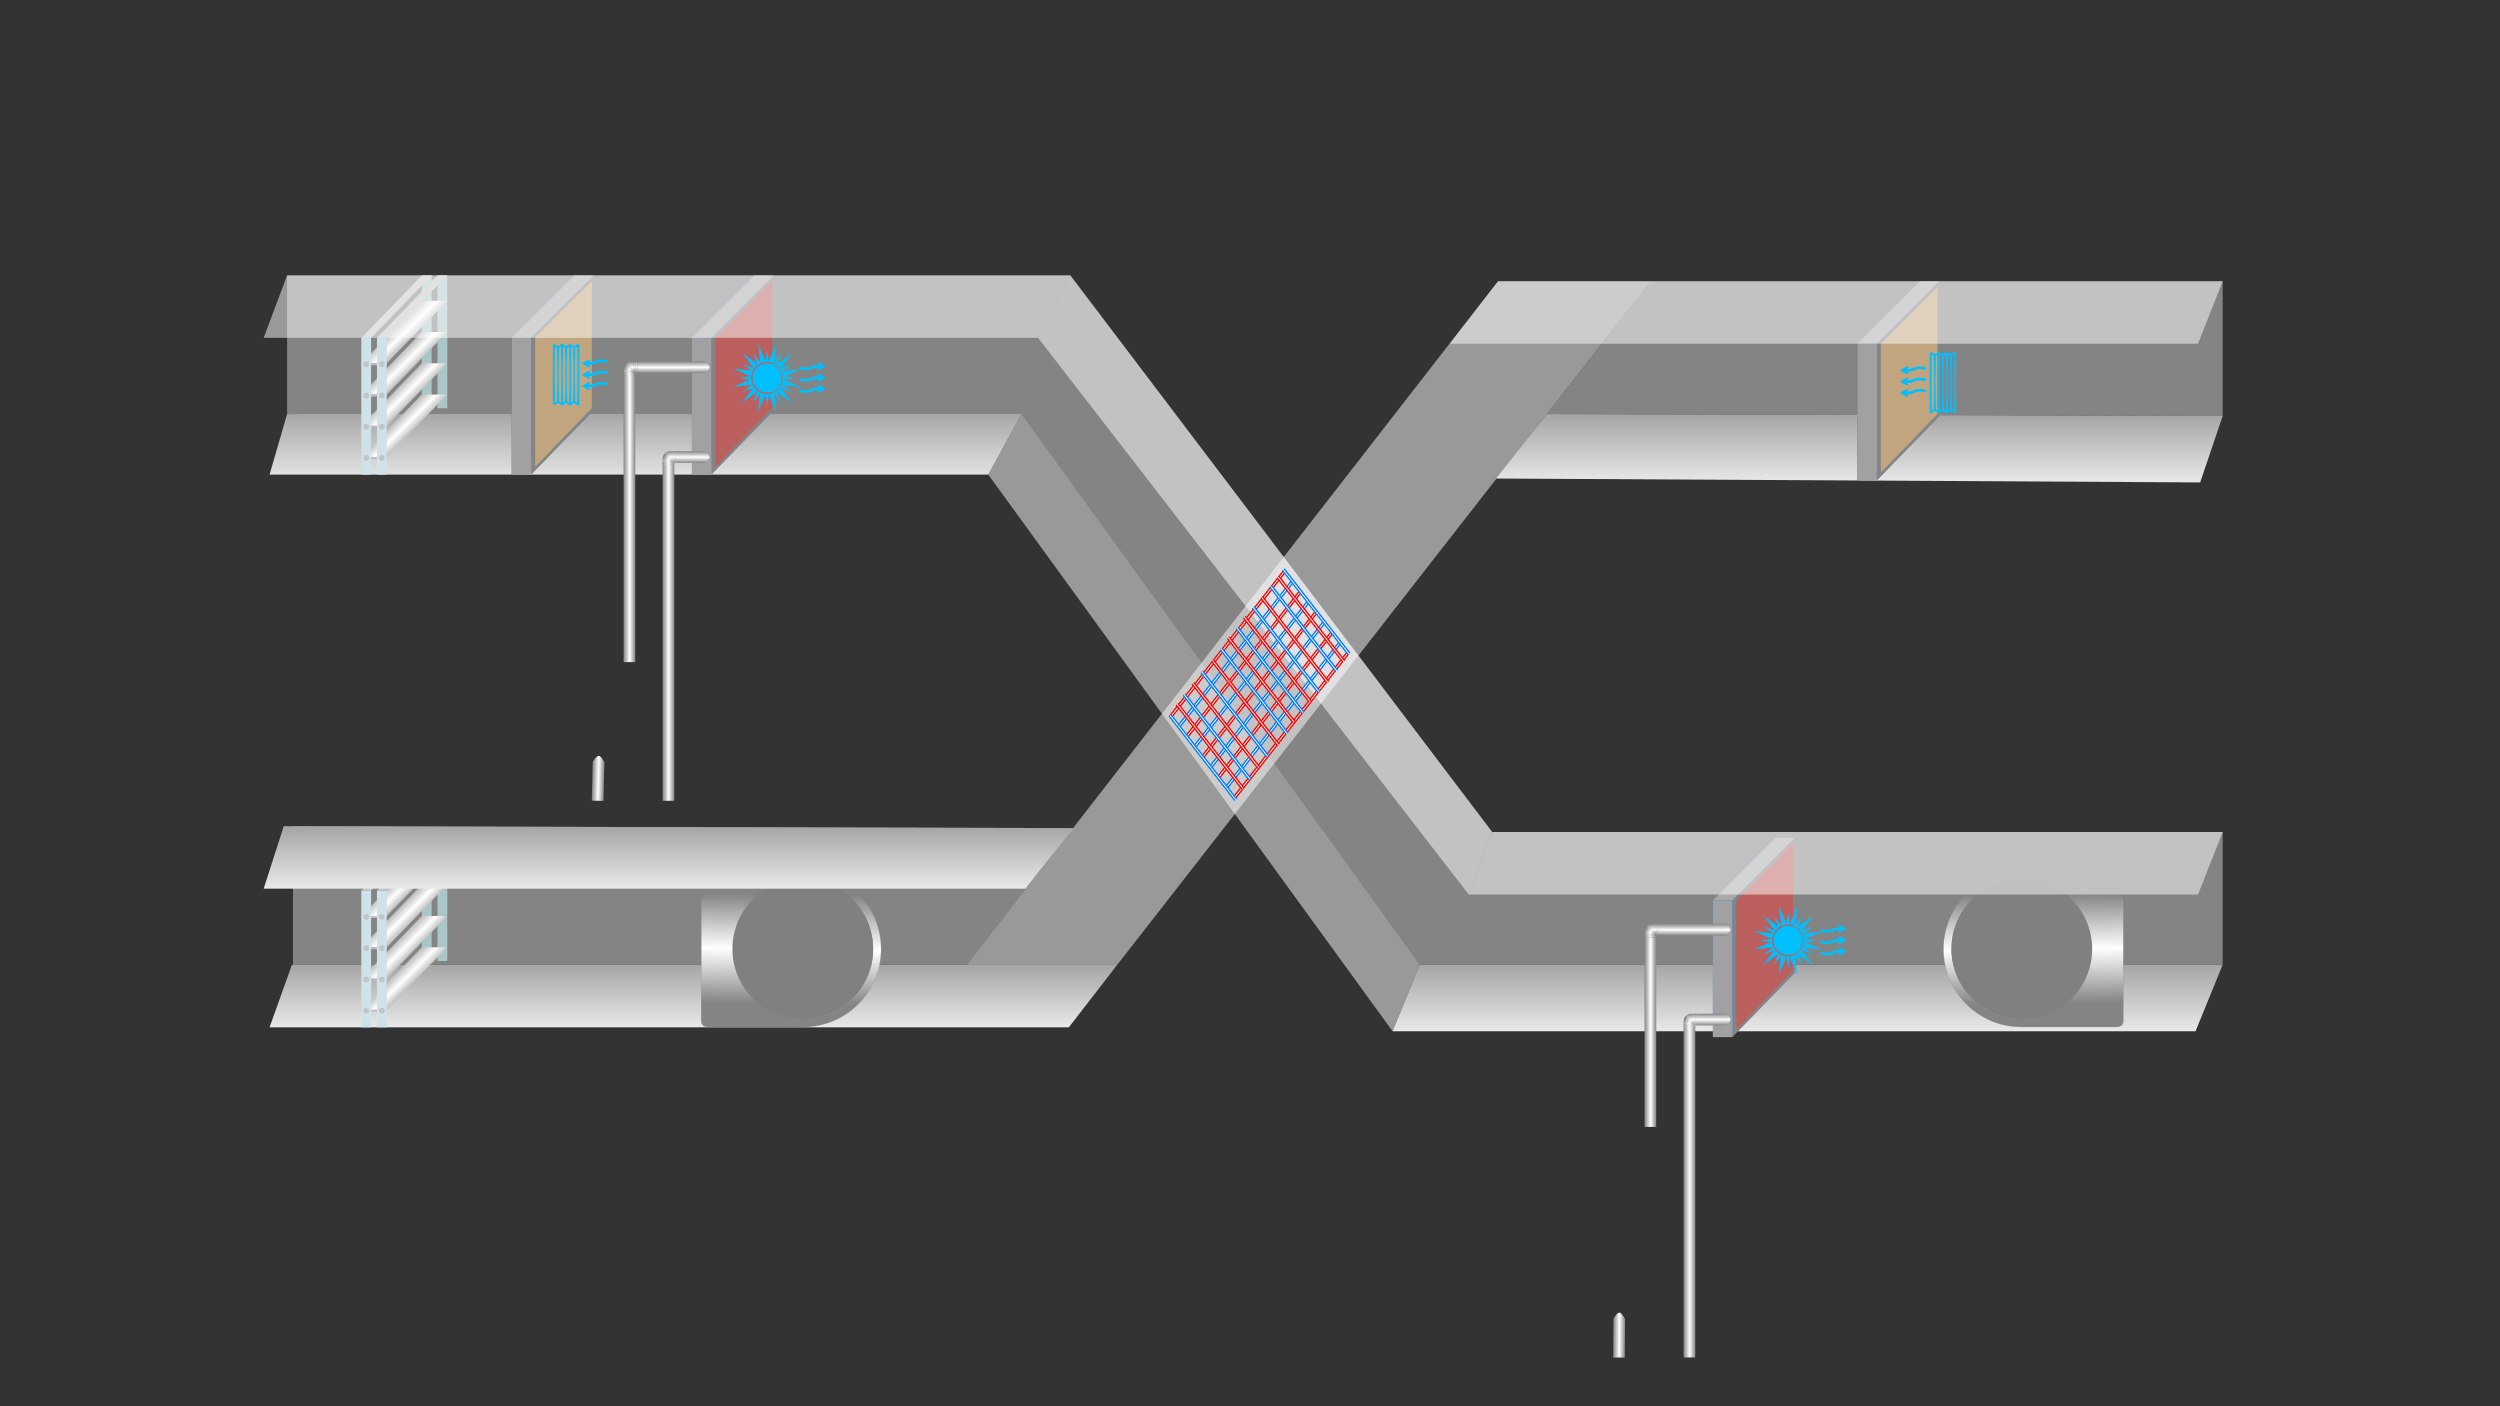 <svg width="1280" height="720" viewBox="0 0 1280 720" fill="none" xmlns="http://www.w3.org/2000/svg">
<rect x="0" y="0" width="1280" height="720" fill="#333333" stroke="none"/>
<path d="M727 493.998H1138L1124.11 527.998H713L727 493.998Z" fill="url(#paint0_linear)"/>
<path d="M149.458 493.998H572L547.238 525.998H138L149.458 493.998Z" fill="url(#paint1_linear)"/>
<path d="M678 425.998H1138V493.998H727L678 425.998Z" fill="#848484"/>
<path d="M877 461.5L909 429V498L877 531V461.5Z" fill="#007AFF"/>
<path d="M909 429H919L887 461H877L909 429Z" fill="#A9A9A9"/>
<path d="M909 498H919L887 530.5H877L909 498Z" fill="#3592F7"/>
<path d="M887 461L919 429V498L887 531V461Z" fill="#848484"/>
<path d="M889 461L918 432V497L889 527V461Z" fill="#BB5F5F"/>
<rect x="877" y="461" width="10" height="70" fill="#A1A1A1"/>
<path d="M935.238 489.139C936.432 489.139 937.599 488.889 938.766 488.361C939.627 487.972 940.46 487.778 941.293 487.778C941.516 487.778 941.71 487.805 941.877 487.833C941.766 487.944 941.016 488.694 941.016 488.778C941.016 489.028 941.405 489.083 941.543 489.083C942.238 489.083 944.516 487.639 945.099 487.333C945.293 487.222 945.293 486.944 945.099 486.833C944.488 486.5 942.127 485.111 941.543 485.111C941.405 485.111 941.016 485.166 941.016 485.389C941.016 485.5 941.905 486.389 941.988 486.444C941.738 486.444 941.488 486.444 941.293 486.444C940.099 486.444 938.932 486.694 937.766 487.222C936.905 487.583 936.071 487.778 935.238 487.778C933.182 487.778 933.155 486.722 932.21 487.778C931.21 488.916 934.043 489.139 935.238 489.139ZM935.238 477.583C936.432 477.583 937.599 477.333 938.766 476.805C939.627 476.416 940.46 476.222 941.293 476.222C941.516 476.222 941.71 476.25 941.877 476.278C941.766 476.389 941.016 477.139 941.016 477.25C941.016 477.472 941.405 477.528 941.543 477.528C942.238 477.528 944.516 476.083 945.099 475.778C945.293 475.666 945.293 475.389 945.099 475.278C944.488 474.972 942.127 473.555 941.543 473.555C941.405 473.555 941.016 473.611 941.016 473.833C941.016 473.944 941.905 474.833 941.988 474.889C941.738 474.889 941.488 474.889 941.293 474.889C940.099 474.889 938.932 475.139 937.766 475.666C936.905 476.055 936.071 476.222 935.238 476.222C933.182 476.222 933.155 475.194 932.21 476.25C931.21 477.361 934.043 477.583 935.238 477.583ZM935.238 483.389C936.432 483.389 937.599 483.111 938.766 482.611C939.627 482.222 940.46 482.028 941.293 482.028C941.516 482.028 941.71 482.028 941.877 482.055C941.766 482.194 941.016 482.916 941.016 483.028C941.016 483.25 941.405 483.305 941.543 483.305C942.238 483.305 944.516 481.889 945.099 481.583C945.293 481.472 945.293 481.166 945.099 481.055C944.488 480.75 942.127 479.333 941.543 479.333C941.405 479.333 941.016 479.416 941.016 479.639C941.016 479.75 941.905 480.611 941.988 480.694C941.738 480.666 941.488 480.666 941.293 480.666C940.099 480.666 938.932 480.944 937.766 481.444C936.905 481.833 936.071 482.028 935.238 482.028C933.182 482.028 933.155 480.972 932.21 482.028C931.21 483.166 934.043 483.389 935.238 483.389Z" fill="#00BFFF"/>
<path d="M924.082 482.402L929.992 481.518L924.259 480.668L933.036 476.952L923.339 478.014L928.046 474.298L922.667 476.422L928.4 468.813L920.543 474.581L922.773 468.99L919.163 473.52L920.331 464.071L916.403 472.989L915.518 467.079L914.669 472.812L910.953 464L912.014 473.697L908.299 468.99L910.422 474.369L902.813 468.636L908.582 476.492L902.99 474.263L907.52 477.873L898.071 476.705L906.989 480.633L901.079 481.518L906.812 482.367L898 486.083L907.697 485.021L902.99 488.737L908.369 486.614L902.636 494.222L910.493 488.454L908.263 494.045L911.873 489.516L910.74 498.965L914.669 490.047L915.553 495.957L916.403 490.223L920.119 499L919.057 489.303L922.773 494.01L920.649 488.631L928.258 494.364L922.49 486.508L928.081 488.737L923.551 485.127L933 486.295L924.082 482.402ZM915.518 489.728C910.988 489.728 907.308 486.048 907.308 481.518C907.308 476.988 910.988 473.307 915.518 473.307C920.048 473.307 923.728 476.988 923.728 481.518C923.728 486.048 920.048 489.728 915.518 489.728Z" fill="#00BFFF"/>
<path d="M923 481.5C923 485.642 919.642 489 915.5 489C911.358 489 908 485.642 908 481.5C908 477.358 911.358 474 915.5 474C919.642 474 923 477.358 923 481.5Z" fill="#00BFFF"/>
<path d="M842 480.129V577H848V480.129C846 479.957 844.5 479.957 842 480.129Z" fill="url(#paint2_linear)"/>
<path d="M826.074 675.21L825.94 695.045L831.914 695.085L832.048 675.25C829.932 671.909 829.069 670.203 826.074 675.21Z" fill="url(#paint3_linear)"/>
<path d="M883.579 473H849V479H883.579C886.598 476.967 887.01 475.463 883.579 473Z" fill="url(#paint4_linear)"/>
<path d="M848.224 473.037L848.002 479L846.669 473.037H848.224Z" fill="url(#paint5_linear)"/>
<path d="M846.668 473.037L848 479L843.558 473.811C844.672 473.073 845.305 472.916 846.668 473.037Z" fill="url(#paint6_linear)"/>
<path d="M842 480V479H848V480H842Z" fill="url(#paint7_linear)"/>
<path d="M849 479H848V473H849V479Z" fill="url(#paint8_linear)"/>
<path d="M842.003 479.227L848.002 479L842.003 477.679V479.227Z" fill="url(#paint9_linear)"/>
<path d="M842.002 477.679L848 479L843.557 473.811C842.231 474.727 841.976 475.645 842.002 477.679Z" fill="url(#paint10_linear)"/>
<path d="M883.661 519H869V525H883.661C886.12 522.852 887.377 521.974 883.661 519Z" fill="url(#paint11_linear)"/>
<path d="M868.223 519.037L868.001 525L866.668 519.037H868.223Z" fill="url(#paint12_linear)"/>
<path d="M866.667 519.037L867.999 525L863.557 519.811C864.671 519.073 865.304 518.916 866.667 519.037Z" fill="url(#paint13_linear)"/>
<path d="M862 526V525H868V526H862Z" fill="url(#paint14_linear)"/>
<path d="M869 525H868V519H869V525Z" fill="url(#paint15_linear)"/>
<path d="M862.002 525.227L868.001 525L862.002 523.679V525.227Z" fill="url(#paint16_linear)"/>
<path d="M862.002 523.679L868 525L863.557 519.811C862.231 520.727 861.976 521.645 862.002 523.679Z" fill="url(#paint17_linear)"/>
<path d="M862 526V695H868V526H862Z" fill="url(#paint18_linear)"/>
<path d="M150 422.998L549.5 424L495 493.998H150V422.998Z" fill="#848484"/>
<rect x="224" y="424" width="5" height="68" fill="#A9C7C9"/>
<rect x="216" y="424" width="5" height="68" fill="#A9C7C9"/>
<path d="M216 424H221L190 456H185L216 424Z" fill="#C4C4C4"/>
<path d="M224 424H229L198 456H193L224 424Z" fill="#C4C4C4"/>
<path d="M216 485H229L198 517H185L216 485Z" fill="url(#paint19_linear)"/>
<path d="M216 453H229L198 485H185L216 453Z" fill="url(#paint20_linear)"/>
<path d="M216 469H229L198 501H185L216 469Z" fill="url(#paint21_linear)"/>
<path d="M216 437H229L198 469H185L216 437Z" fill="url(#paint22_linear)"/>
<rect x="185" y="485" width="13" height="1" fill="#BEBEBE"/>
<rect x="185" y="469" width="13" height="1" fill="#BEBEBE"/>
<rect x="185" y="517" width="13" height="1" fill="#BEBEBE"/>
<rect x="185" y="501" width="13" height="1" fill="#BEBEBE"/>
<rect x="193" y="456" width="5" height="70" fill="#CFE2E9"/>
<rect x="185" y="456" width="5" height="70" fill="#CFE2E9"/>
<circle cx="187.5" cy="469.5" r="1.5" fill="#C4C4C4"/>
<circle cx="195.5" cy="469.5" r="1.5" fill="#C4C4C4"/>
<circle cx="187.5" cy="485.5" r="1.5" fill="#C4C4C4"/>
<circle cx="195.5" cy="485.5" r="1.5" fill="#C4C4C4"/>
<circle cx="187.5" cy="517.5" r="1.5" fill="#C4C4C4"/>
<circle cx="195.5" cy="517.5" r="1.5" fill="#C4C4C4"/>
<circle cx="187.5" cy="501.5" r="1.5" fill="#C4C4C4"/>
<circle cx="195.5" cy="501.5" r="1.5" fill="#C4C4C4"/>
<path d="M1063.18 457.83L1063.2 457.845H1063.22H1083.65C1085.55 457.845 1087.14 459.366 1087.14 461.264V522.859C1087.14 523.847 1086.75 524.582 1086.13 525.072C1085.51 525.562 1084.65 525.809 1083.69 525.809H1072.19H1061.19C1055.98 525.81 1051.69 525.809 1046.86 525.809C1043.35 525.809 1039.56 525.809 1034.93 525.809C1023.92 525.809 1013.99 521.344 1006.75 514.107C999.515 506.87 995.05 496.939 995.05 485.93C995.05 474.921 999.515 464.913 1006.75 457.753L1006.75 457.753C1013.99 450.516 1023.92 446.051 1034.93 446.051C1045.94 446.051 1055.95 450.516 1063.11 457.753L1063.11 457.753L1063.18 457.83ZM1060.25 460.612L1060.25 460.611C1053.76 454.205 1044.81 450.191 1034.93 450.191C1025.05 450.191 1016.09 454.205 1009.69 460.612C1003.2 467.096 999.19 476.05 999.19 485.93C999.19 495.81 1003.2 504.765 1009.69 511.172C1016.09 517.656 1025.05 521.67 1034.93 521.67C1044.81 521.67 1053.76 517.656 1060.25 511.172C1066.65 504.765 1070.67 495.811 1070.67 485.93C1070.67 476.05 1066.65 467.096 1060.25 460.612Z" fill="url(#paint23_linear)" stroke="#848484" stroke-width="0.1"/>
<circle cx="1035.19" cy="485.859" r="36" transform="rotate(-180 1035.19 485.859)" fill="#808080"/>
<path d="M764 426H1138L1125.38 458H752L764 426Z" fill="white" fill-opacity="0.5"/>
<path d="M147 212L523.5 210.998L506 242.998H138L147 212Z" fill="url(#paint24_linear)"/>
<path d="M523.5 210.998L727 493.998L713 527.998L506 242.998L523.5 210.998Z" fill="white" fill-opacity="0.5"/>
<path d="M147 141H548L536.976 212H147V141Z" fill="#848484"/>
<path d="M354.266 173.5L386.266 141V210L354.266 243V173.5Z" fill="#007AFF"/>
<path d="M386.266 141H396.266L364.266 173H354.266L386.266 141Z" fill="#A9A9A9"/>
<path d="M386.266 210H396.266L364.266 242.5H354.266L386.266 210Z" fill="#3592F7"/>
<path d="M364.266 173L396.266 141V210L364.266 243V173Z" fill="#848484"/>
<path d="M366.266 173L395.266 144V209L366.266 239V173Z" fill="#BB5F5F"/>
<rect x="354.266" y="173" width="10" height="70" fill="#A1A1A1"/>
<path d="M412.503 201.139C413.698 201.139 414.865 200.889 416.031 200.361C416.892 199.972 417.726 199.778 418.559 199.778C418.781 199.778 418.976 199.805 419.142 199.833C419.031 199.944 418.281 200.694 418.281 200.778C418.281 201.028 418.67 201.083 418.809 201.083C419.503 201.083 421.781 199.639 422.365 199.333C422.559 199.222 422.559 198.944 422.365 198.833C421.753 198.5 419.392 197.111 418.809 197.111C418.67 197.111 418.281 197.166 418.281 197.389C418.281 197.5 419.17 198.389 419.253 198.444C419.003 198.444 418.753 198.444 418.559 198.444C417.365 198.444 416.198 198.694 415.031 199.222C414.17 199.583 413.337 199.778 412.503 199.778C410.448 199.778 410.42 198.722 409.476 199.778C408.476 200.916 411.309 201.139 412.503 201.139ZM412.503 189.583C413.698 189.583 414.865 189.333 416.031 188.805C416.892 188.416 417.726 188.222 418.559 188.222C418.781 188.222 418.976 188.25 419.142 188.278C419.031 188.389 418.281 189.139 418.281 189.25C418.281 189.472 418.67 189.528 418.809 189.528C419.503 189.528 421.781 188.083 422.365 187.778C422.559 187.666 422.559 187.389 422.365 187.278C421.753 186.972 419.392 185.555 418.809 185.555C418.67 185.555 418.281 185.611 418.281 185.833C418.281 185.944 419.17 186.833 419.253 186.889C419.003 186.889 418.753 186.889 418.559 186.889C417.365 186.889 416.198 187.139 415.031 187.666C414.17 188.055 413.337 188.222 412.503 188.222C410.448 188.222 410.42 187.194 409.476 188.25C408.476 189.361 411.309 189.583 412.503 189.583ZM412.503 195.389C413.698 195.389 414.865 195.111 416.031 194.611C416.892 194.222 417.726 194.028 418.559 194.028C418.781 194.028 418.976 194.028 419.142 194.055C419.031 194.194 418.281 194.916 418.281 195.028C418.281 195.25 418.67 195.305 418.809 195.305C419.503 195.305 421.781 193.889 422.365 193.583C422.559 193.472 422.559 193.166 422.365 193.055C421.753 192.75 419.392 191.333 418.809 191.333C418.67 191.333 418.281 191.416 418.281 191.639C418.281 191.75 419.17 192.611 419.253 192.694C419.003 192.666 418.753 192.666 418.559 192.666C417.365 192.666 416.198 192.944 415.031 193.444C414.17 193.833 413.337 194.028 412.503 194.028C410.448 194.028 410.42 192.972 409.476 194.028C408.476 195.166 411.309 195.389 412.503 195.389Z" fill="#00BFFF"/>
<path d="M401.348 194.402L407.258 193.518L401.525 192.668L410.301 188.952L400.604 190.014L405.311 186.298L399.932 188.422L405.665 180.813L397.809 186.581L400.038 180.99L396.429 185.52L397.596 176.071L393.668 184.989L392.783 179.079L391.934 184.812L388.218 176L389.28 185.697L385.564 180.99L387.687 186.369L380.079 180.636L385.847 188.492L380.256 186.263L384.785 189.873L375.337 188.705L384.255 192.633L378.345 193.518L384.078 194.367L375.266 198.083L384.962 197.021L380.256 200.737L385.635 198.614L379.902 206.222L387.758 200.454L385.529 206.045L389.138 201.516L388.006 210.965L391.934 202.047L392.819 207.957L393.668 202.223L397.384 211L396.322 201.303L400.038 206.01L397.915 200.631L405.524 206.364L399.755 198.508L405.347 200.737L400.817 197.127L410.266 198.295L401.348 194.402ZM392.783 201.728C388.254 201.728 384.573 198.048 384.573 193.518C384.573 188.988 388.254 185.307 392.783 185.307C397.313 185.307 400.994 188.988 400.994 193.518C400.994 198.048 397.313 201.728 392.783 201.728Z" fill="#00BFFF"/>
<path d="M400.266 193.5C400.266 197.642 396.908 201 392.766 201C388.624 201 385.266 197.642 385.266 193.5C385.266 189.358 388.624 186 392.766 186C396.908 186 400.266 189.358 400.266 193.5Z" fill="#00BFFF"/>
<path d="M319.266 192.196V339H325.266V192.196C323.266 191.935 321.766 191.935 319.266 192.196Z" fill="url(#paint25_linear)"/>
<path d="M303.46 390.097L303 409.928L308.998 410.067L309.458 390.237C307.388 386.861 306.549 385.141 303.46 390.097Z" fill="url(#paint26_linear)"/>
<path d="M360.845 185H326.266V191H360.845C363.864 188.967 364.275 187.463 360.845 185Z" fill="url(#paint27_linear)"/>
<path d="M325.489 185.037L325.267 191L323.934 185.037H325.489Z" fill="url(#paint28_linear)"/>
<path d="M323.934 185.037L325.266 191L320.823 185.811C321.937 185.073 322.571 184.916 323.934 185.037Z" fill="url(#paint29_linear)"/>
<path d="M319.266 192V191H325.266V192H319.266Z" fill="url(#paint30_linear)"/>
<path d="M326.266 191H325.266V185H326.266V191Z" fill="url(#paint31_linear)"/>
<path d="M319.269 191.227L325.267 191L319.269 189.679V191.227Z" fill="url(#paint32_linear)"/>
<path d="M319.268 189.679L325.266 191L320.823 185.811C319.497 186.727 319.241 187.645 319.268 189.679Z" fill="url(#paint33_linear)"/>
<path d="M360.927 231H346.266V237H360.927C363.386 234.852 364.642 233.974 360.927 231Z" fill="url(#paint34_linear)"/>
<path d="M345.488 231.037L345.266 237L343.933 231.037H345.488Z" fill="url(#paint35_linear)"/>
<path d="M343.933 231.037L345.265 237L340.822 231.811C341.936 231.073 342.57 230.916 343.933 231.037Z" fill="url(#paint36_linear)"/>
<path d="M339.266 238V237H345.266V238H339.266Z" fill="url(#paint37_linear)"/>
<path d="M346.266 237H345.266V231H346.266V237Z" fill="url(#paint38_linear)"/>
<path d="M339.268 237.227L345.266 237L339.268 235.679V237.227Z" fill="url(#paint39_linear)"/>
<path d="M339.268 235.679L345.266 237L340.823 231.811C339.497 232.727 339.241 233.645 339.268 235.679Z" fill="url(#paint40_linear)"/>
<path d="M339.266 238V410H345.266V238H339.266Z" fill="url(#paint41_linear)"/>
<rect x="224" y="141" width="5" height="68" fill="#A9C7C9"/>
<rect x="216" y="141" width="5" height="68" fill="#A9C7C9"/>
<path d="M216 141H221L190 173H185L216 141Z" fill="#C4C4C4"/>
<path d="M224 141H229L198 173H193L224 141Z" fill="#C4C4C4"/>
<path d="M216 202H229L198 234H185L216 202Z" fill="url(#paint42_linear)"/>
<path d="M216 170H229L198 202H185L216 170Z" fill="url(#paint43_linear)"/>
<path d="M216 186H229L198 218H185L216 186Z" fill="url(#paint44_linear)"/>
<path d="M216 154H229L198 186H185L216 154Z" fill="url(#paint45_linear)"/>
<rect x="185" y="202" width="13" height="1" fill="#BEBEBE"/>
<rect x="185" y="186" width="13" height="1" fill="#BEBEBE"/>
<rect x="185" y="234" width="13" height="1" fill="#BEBEBE"/>
<rect x="185" y="218" width="13" height="1" fill="#BEBEBE"/>
<rect x="193" y="173" width="5" height="70" fill="#CFE2E9"/>
<rect x="185" y="173" width="5" height="70" fill="#CFE2E9"/>
<circle cx="187.5" cy="186.5" r="1.5" fill="#C4C4C4"/>
<circle cx="195.5" cy="186.5" r="1.5" fill="#C4C4C4"/>
<circle cx="187.5" cy="202.5" r="1.5" fill="#C4C4C4"/>
<circle cx="195.5" cy="202.5" r="1.5" fill="#C4C4C4"/>
<circle cx="187.5" cy="234.5" r="1.5" fill="#C4C4C4"/>
<circle cx="195.5" cy="234.5" r="1.5" fill="#C4C4C4"/>
<circle cx="187.5" cy="218.5" r="1.5" fill="#C4C4C4"/>
<circle cx="195.5" cy="218.5" r="1.5" fill="#C4C4C4"/>
<path d="M548 141L764 425.998L727 493.998L522.438 211.299L548 141Z" fill="#848484"/>
<path d="M845 143.998H1138V213L792 211.998L845 143.998Z" fill="#848484"/>
<path d="M383.008 457.828L382.994 457.843H382.973H362.546C360.645 457.843 359.05 459.364 359.05 461.262V522.857C359.05 523.845 359.437 524.58 360.058 525.07C360.681 525.56 361.544 525.807 362.5 525.807H374H385C390.215 525.808 394.503 525.807 399.332 525.807C402.837 525.807 406.626 525.807 411.262 525.807C422.271 525.807 432.202 521.342 439.439 514.105C446.676 506.868 451.141 496.937 451.141 485.928C451.141 474.919 446.676 464.911 439.44 457.751L439.439 457.751C432.202 450.514 422.271 446.049 411.262 446.049C400.253 446.049 390.245 450.514 383.085 457.751L383.085 457.751L383.008 457.828ZM385.944 460.61L385.944 460.609C392.428 454.203 401.382 450.189 411.262 450.189C421.143 450.189 430.097 454.203 436.504 460.61C442.988 467.094 447.002 476.048 447.002 485.928C447.002 495.808 442.988 504.763 436.504 511.17C430.097 517.654 421.143 521.668 411.262 521.668C401.382 521.668 392.428 517.654 385.944 511.17C379.537 504.763 375.523 495.809 375.523 485.928C375.523 476.048 379.537 467.094 385.944 460.61Z" fill="url(#paint46_linear)" stroke="#848484" stroke-width="0.1"/>
<circle r="36" transform="matrix(1 0 0 -1 411 485.857)" fill="#808080"/>
<path d="M262 173.5L294 141V210L262 243V173.5Z" fill="#007AFF"/>
<path d="M294 141H304L272 173H262L294 141Z" fill="#A9A9A9"/>
<path d="M294 210H304L272 242.5H262L294 210Z" fill="#3592F7"/>
<path d="M272 173L304 141V210L272 243V173Z" fill="#848484"/>
<path d="M274 173L303 144V209L274 239V173Z" fill="#C0A57F"/>
<rect x="262" y="173" width="10" height="70" fill="#A1A1A1"/>
<path d="M308.095 184.056C306.901 184.056 305.734 184.306 304.568 184.833C303.706 185.222 302.873 185.417 302.04 185.417C301.818 185.417 301.623 185.389 301.456 185.361C301.568 185.25 302.318 184.5 302.318 184.417C302.318 184.167 301.929 184.111 301.79 184.111C301.095 184.111 298.818 185.556 298.234 185.861C298.04 185.972 298.04 186.25 298.234 186.361C298.845 186.694 301.206 188.083 301.79 188.083C301.929 188.083 302.318 188.028 302.318 187.806C302.318 187.694 301.429 186.806 301.345 186.75C301.595 186.75 301.845 186.75 302.04 186.75C303.234 186.75 304.401 186.5 305.568 185.972C306.429 185.611 307.262 185.417 308.095 185.417C310.151 185.417 310.179 186.472 311.123 185.417C312.123 184.278 309.29 184.056 308.095 184.056ZM285.179 178.278C285.484 187.306 285.484 196.361 285.179 205.389C285.179 205.75 284.234 206.278 284.206 205.917C283.901 196.528 283.901 187.139 284.206 177.75C284.234 177.389 285.179 177.917 285.179 178.278ZM296.595 176.833C296.595 175.278 295.456 176.528 293.984 177.333C290.651 175.556 293.179 175.556 289.845 177.333C286.54 175.556 289.04 175.556 285.734 177.333C284.262 176.528 283.123 175.278 283.123 176.833C283.123 186.833 282.845 196.833 283.123 206.833C283.151 208.056 285.345 206.556 285.734 206.333C289.151 208.167 286.429 208.167 289.845 206.333C293.262 208.167 290.568 208.167 293.984 206.333C295.873 207.361 296.595 208.583 296.595 206.833V176.833ZM294.54 178.278C294.54 177.917 295.484 177.389 295.484 177.75C295.818 187.139 295.818 196.528 295.484 205.917C295.484 206.278 294.54 205.75 294.54 205.389C294.206 196.361 294.206 187.306 294.54 178.278ZM292.484 205.917C292.151 196.528 292.151 187.139 292.484 177.75C292.484 177.389 293.429 177.917 293.429 178.278C293.762 187.306 293.734 196.361 293.429 205.389C293.429 205.75 292.484 206.278 292.484 205.917ZM290.401 178.278C290.429 177.917 291.345 177.389 291.373 177.75C291.706 187.139 291.706 196.528 291.373 205.917C291.345 206.278 290.429 205.75 290.401 205.389C290.095 196.361 290.095 187.306 290.401 178.278ZM288.345 205.917C288.012 196.528 288.012 187.139 288.345 177.75C288.345 177.389 289.29 177.917 289.318 178.278C289.623 187.306 289.623 196.361 289.318 205.389C289.29 205.75 288.345 206.278 288.345 205.917ZM286.29 178.278C286.29 177.917 287.234 177.389 287.234 177.75C287.568 187.139 287.568 196.528 287.234 205.917C287.234 206.278 286.29 205.75 286.29 205.389C285.956 196.361 285.956 187.306 286.29 178.278ZM308.095 195.611C306.901 195.611 305.734 195.861 304.568 196.389C303.706 196.778 302.873 196.972 302.04 196.972C301.818 196.972 301.623 196.944 301.456 196.917C301.568 196.806 302.318 196.056 302.318 195.944C302.318 195.722 301.929 195.667 301.79 195.667C301.095 195.667 298.818 197.111 298.234 197.417C298.04 197.528 298.04 197.806 298.234 197.917C298.845 198.222 301.206 199.639 301.79 199.639C301.929 199.639 302.318 199.583 302.318 199.361C302.318 199.25 301.429 198.361 301.345 198.306C301.595 198.306 301.845 198.306 302.04 198.306C303.234 198.306 304.401 198.056 305.568 197.528C306.429 197.139 307.262 196.972 308.095 196.972C310.151 196.972 310.179 198 311.123 196.944C312.123 195.833 309.29 195.611 308.095 195.611ZM308.095 189.806C306.901 189.806 305.734 190.083 304.568 190.583C303.706 190.972 302.873 191.167 302.04 191.167C301.818 191.167 301.623 191.167 301.456 191.139C301.568 191 302.318 190.278 302.318 190.167C302.318 189.944 301.929 189.889 301.79 189.889C301.095 189.889 298.818 191.306 298.234 191.611C298.04 191.722 298.04 192.028 298.234 192.139C298.845 192.444 301.206 193.861 301.79 193.861C301.929 193.861 302.318 193.778 302.318 193.556C302.318 193.444 301.429 192.583 301.345 192.5C301.595 192.528 301.845 192.528 302.04 192.528C303.234 192.528 304.401 192.25 305.568 191.75C306.429 191.361 307.262 191.167 308.095 191.167C310.151 191.167 310.179 192.222 311.123 191.167C312.123 190.028 309.29 189.806 308.095 189.806Z" fill="#00BFFF"/>
<path d="M147 141H548L531.531 173H135L147 141Z" fill="white" fill-opacity="0.5"/>
<path d="M792 212L1138 212.998L1126.49 246.998L766 245L792 212Z" fill="url(#paint47_linear)"/>
<path d="M951 176.5L983 144V213L951 246V176.5Z" fill="#007AFF"/>
<path d="M983 144H993L961 176H951L983 144Z" fill="#A9A9A9"/>
<path d="M983 213H993L961 245.5H951L983 213Z" fill="#3592F7"/>
<path d="M961 176L993 144V213L961 246V176Z" fill="#848484"/>
<path d="M963 176L992 147V212L963 242V176Z" fill="#C0A57F"/>
<rect x="951" y="176" width="10" height="70" fill="#A1A1A1"/>
<path d="M990.09 209.437C990.395 200.409 990.395 191.354 990.09 182.326C990.09 181.965 989.145 181.437 989.117 181.798C988.812 191.187 988.812 200.576 989.117 209.965C989.145 210.326 990.09 209.798 990.09 209.437ZM1001.51 210.882C1001.51 212.437 1000.37 211.187 998.895 210.382C995.562 212.159 998.09 212.159 994.756 210.382C991.451 212.159 993.951 212.159 990.645 210.382C989.173 211.187 988.034 212.437 988.034 210.882C988.034 200.882 987.756 190.882 988.034 180.882C988.062 179.659 990.256 181.159 990.645 181.382C994.062 179.548 991.34 179.548 994.756 181.382C998.173 179.548 995.479 179.548 998.895 181.382C1000.78 180.354 1001.51 179.132 1001.51 180.882L1001.51 210.882ZM999.451 209.437C999.451 209.798 1000.4 210.326 1000.4 209.965C1000.73 200.576 1000.73 191.187 1000.4 181.798C1000.4 181.437 999.451 181.965 999.451 182.326C999.117 191.354 999.117 200.409 999.451 209.437ZM997.395 181.798C997.062 191.187 997.062 200.576 997.395 209.965C997.395 210.326 998.34 209.798 998.34 209.437C998.673 200.409 998.645 191.354 998.34 182.326C998.34 181.965 997.395 181.437 997.395 181.798ZM995.312 209.437C995.34 209.798 996.256 210.326 996.284 209.965C996.617 200.576 996.617 191.187 996.284 181.798C996.256 181.437 995.34 181.965 995.312 182.326C995.006 191.354 995.006 200.409 995.312 209.437ZM993.256 181.798C992.923 191.187 992.923 200.576 993.256 209.965C993.256 210.326 994.201 209.798 994.229 209.437C994.534 200.409 994.534 191.354 994.229 182.326C994.201 181.965 993.256 181.437 993.256 181.798ZM991.201 209.437C991.201 209.798 992.145 210.326 992.145 209.965C992.479 200.576 992.479 191.187 992.145 181.798C992.145 181.437 991.201 181.965 991.201 182.326C990.867 191.354 990.867 200.409 991.201 209.437Z" fill="#00BFFF"/>
<path d="M983.007 187.576C981.813 187.576 980.646 187.826 979.479 188.354C978.618 188.743 977.785 188.937 976.951 188.937C976.729 188.937 976.535 188.91 976.368 188.882C976.479 188.771 977.229 188.021 977.229 187.937C977.229 187.687 976.84 187.632 976.701 187.632C976.007 187.632 973.729 189.076 973.146 189.382C972.951 189.493 972.951 189.771 973.146 189.882C973.757 190.215 976.118 191.604 976.701 191.604C976.84 191.604 977.229 191.548 977.229 191.326C977.229 191.215 976.34 190.326 976.257 190.271C976.507 190.271 976.757 190.271 976.951 190.271C978.146 190.271 979.313 190.021 980.479 189.493C981.34 189.132 982.174 188.937 983.007 188.937C985.063 188.937 985.09 189.993 986.035 188.937C987.035 187.798 984.201 187.576 983.007 187.576ZM983.007 199.132C981.813 199.132 980.646 199.382 979.479 199.91C978.618 200.298 977.785 200.493 976.951 200.493C976.729 200.493 976.535 200.465 976.368 200.437C976.479 200.326 977.229 199.576 977.229 199.465C977.229 199.243 976.84 199.187 976.701 199.187C976.007 199.187 973.729 200.632 973.146 200.937C972.951 201.048 972.951 201.326 973.146 201.437C973.757 201.743 976.118 203.16 976.701 203.16C976.84 203.16 977.229 203.104 977.229 202.882C977.229 202.771 976.34 201.882 976.257 201.826C976.507 201.826 976.757 201.826 976.951 201.826C978.146 201.826 979.313 201.576 980.479 201.048C981.34 200.66 982.174 200.493 983.007 200.493C985.063 200.493 985.09 201.521 986.035 200.465C987.035 199.354 984.201 199.132 983.007 199.132ZM983.007 193.326C981.813 193.326 980.646 193.604 979.479 194.104C978.618 194.493 977.785 194.687 976.951 194.687C976.729 194.687 976.535 194.687 976.368 194.66C976.479 194.521 977.229 193.798 977.229 193.687C977.229 193.465 976.84 193.41 976.701 193.41C976.007 193.41 973.729 194.826 973.146 195.132C972.951 195.243 972.951 195.548 973.146 195.66C973.757 195.965 976.118 197.382 976.701 197.382C976.84 197.382 977.229 197.298 977.229 197.076C977.229 196.965 976.34 196.104 976.257 196.021C976.507 196.048 976.757 196.048 976.951 196.048C978.146 196.048 979.313 195.771 980.479 195.271C981.34 194.882 982.174 194.687 983.007 194.687C985.063 194.687 985.09 195.743 986.035 194.687C987.035 193.548 984.201 193.326 983.007 193.326Z" fill="#00BFFF"/>
<path d="M767 144H1138L1125.38 176H742.26L767 144Z" fill="white" fill-opacity="0.5"/>
<path d="M145.293 422.998L549.5 424L525 454.998H135L145.293 422.998Z" fill="url(#paint48_linear)"/>
<path d="M495 494L767 143.998L845 143.997L572 494L495 494Z" fill="white" fill-opacity="0.5"/>
<path d="M548 141L764 425.998L752 457.998L531.5 173L548 141Z" fill="white" fill-opacity="0.5"/>
<path d="M689.186 333.943L630.936 408.277L632.423 409.442L690.673 335.108L689.186 333.943Z" fill="url(#paint49_linear)"/>
<path d="M685.124 328.73L626.874 403.064L628.36 404.229L686.611 329.895L685.124 328.73Z" fill="url(#paint50_linear)"/>
<path d="M681.062 323.515L622.811 397.85L624.298 399.015L682.548 324.68L681.062 323.515Z" fill="url(#paint51_linear)"/>
<path d="M676.999 318.299L618.749 392.633L620.236 393.798L678.486 319.464L676.999 318.299Z" fill="url(#paint52_linear)"/>
<path d="M672.937 313.082L614.687 387.416L616.173 388.581L674.424 314.247L672.937 313.082Z" fill="url(#paint53_linear)"/>
<path d="M660.75 297.437L602.5 371.771L603.986 372.936L662.237 298.602L660.75 297.437Z" fill="url(#paint54_linear)"/>
<path d="M664.812 302.652L606.562 376.986L608.048 378.151L666.299 303.817L664.812 302.652Z" fill="url(#paint55_linear)"/>
<path d="M668.875 307.869L610.624 382.203L612.111 383.368L670.361 309.034L668.875 307.869Z" fill="url(#paint56_linear)"/>
<path d="M656.687 292.222L598.437 366.557L599.924 367.722L658.174 293.387L656.687 292.222Z" fill="url(#paint57_linear)"/>
<path d="M655.207 380.78L621.547 337.568L620.057 338.729L653.717 381.941L655.207 380.78Z" fill="url(#paint58_linear)"/>
<path d="M649.733 386.634L616.074 343.422L614.584 344.583L648.243 387.794L649.733 386.634Z" fill="url(#paint59_linear)"/>
<path d="M645.204 392.454L611.544 349.242L610.054 350.403L643.714 393.615L645.204 392.454Z" fill="url(#paint60_linear)"/>
<path d="M605.524 356.226L639.184 399.438L640.674 398.277L607.014 355.065L605.524 356.226Z" fill="url(#paint61_linear)"/>
<path d="M601.907 361.071L635.566 404.283L637.056 403.123L603.397 359.911L601.907 361.071Z" fill="url(#paint62_linear)"/>
<path d="M598.321 366.86L631.98 410.072L633.471 408.912L599.811 365.7L598.321 366.86Z" fill="url(#paint63_linear)"/>
<path d="M659.737 374.96L626.077 331.748L624.587 332.909L658.247 376.121L659.737 374.96Z" fill="url(#paint64_linear)"/>
<path d="M663.323 369.171L629.663 325.959L628.173 327.12L661.833 370.331L663.323 369.171Z" fill="url(#paint65_linear)"/>
<path d="M667.884 364.294L634.224 321.082L632.734 322.243L666.394 365.455L667.884 364.294Z" fill="url(#paint66_linear)"/>
<path d="M671.47 358.505L637.81 315.293L636.32 316.454L669.98 359.665L671.47 358.505Z" fill="url(#paint67_linear)"/>
<path d="M676.031 353.626L642.372 310.414L640.882 311.575L674.541 354.787L676.031 353.626Z" fill="url(#paint68_linear)"/>
<path d="M680.593 348.749L646.933 305.537L645.443 306.698L679.103 349.91L680.593 348.749Z" fill="url(#paint69_linear)"/>
<path d="M685.122 342.929L651.463 299.717L649.973 300.877L683.632 344.089L685.122 342.929Z" fill="url(#paint70_linear)"/>
<path d="M688.74 338.083L655.08 294.871L653.59 296.032L687.25 339.244L688.74 338.083Z" fill="url(#paint71_linear)"/>
<path d="M691.445 334.212L657.785 291L656.295 292.161L689.955 335.373L691.445 334.212Z" fill="url(#paint72_linear)"/>
<defs>
<linearGradient id="paint0_linear" x1="925.5" y1="493.998" x2="925.5" y2="539.331" gradientUnits="userSpaceOnUse">
<stop stop-color="#A6A5A5"/>
<stop offset="1" stop-color="white"/>
</linearGradient>
<linearGradient id="paint1_linear" x1="320" y1="493.998" x2="320" y2="536.665" gradientUnits="userSpaceOnUse">
<stop stop-color="#A6A5A5"/>
<stop offset="1" stop-color="white"/>
</linearGradient>
<linearGradient id="paint2_linear" x1="842" y1="528.565" x2="848" y2="528.565" gradientUnits="userSpaceOnUse">
<stop stop-color="#848484"/>
<stop offset="0.519" stop-color="white"/>
<stop offset="1" stop-color="#848484"/>
</linearGradient>
<linearGradient id="paint3_linear" x1="826.007" y1="685.127" x2="831.981" y2="685.168" gradientUnits="userSpaceOnUse">
<stop stop-color="#848484"/>
<stop offset="0.519" stop-color="white"/>
<stop offset="1" stop-color="#848484"/>
</linearGradient>
<linearGradient id="paint4_linear" x1="866.29" y1="473" x2="866.29" y2="479" gradientUnits="userSpaceOnUse">
<stop stop-color="#848484"/>
<stop offset="0.519" stop-color="white"/>
<stop offset="1" stop-color="#848484"/>
</linearGradient>
<linearGradient id="paint5_linear" x1="848.224" y1="473.037" x2="848.224" y2="479.226" gradientUnits="userSpaceOnUse">
<stop stop-color="#848484"/>
<stop offset="0.479" stop-color="white"/>
<stop offset="1" stop-color="#848484"/>
</linearGradient>
<linearGradient id="paint6_linear" x1="845.891" y1="473.037" x2="846.66" y2="479.227" gradientUnits="userSpaceOnUse">
<stop stop-color="#848484"/>
<stop offset="0.492" stop-color="white"/>
<stop offset="1" stop-color="#848484"/>
</linearGradient>
<linearGradient id="paint7_linear" x1="842" y1="479.5" x2="848" y2="479.5" gradientUnits="userSpaceOnUse">
<stop stop-color="#848484"/>
<stop offset="0.477" stop-color="white"/>
<stop offset="1" stop-color="#848484"/>
</linearGradient>
<linearGradient id="paint8_linear" x1="848.5" y1="479" x2="848.5" y2="473" gradientUnits="userSpaceOnUse">
<stop stop-color="#848484"/>
<stop offset="0.508" stop-color="white"/>
<stop offset="1" stop-color="#848484"/>
</linearGradient>
<linearGradient id="paint9_linear" x1="842.003" y1="479.227" x2="847.44" y2="477.275" gradientUnits="userSpaceOnUse">
<stop stop-color="#848484"/>
<stop offset="0.526" stop-color="white"/>
<stop offset="1" stop-color="#848484"/>
</linearGradient>
<linearGradient id="paint10_linear" x1="842.002" y1="476.906" x2="847.522" y2="479.297" gradientUnits="userSpaceOnUse">
<stop stop-color="#848484"/>
<stop offset="0.492" stop-color="white"/>
<stop offset="1" stop-color="#848484"/>
</linearGradient>
<linearGradient id="paint11_linear" x1="876.331" y1="519" x2="876.331" y2="525" gradientUnits="userSpaceOnUse">
<stop stop-color="#848484"/>
<stop offset="0.519" stop-color="white"/>
<stop offset="1" stop-color="#848484"/>
</linearGradient>
<linearGradient id="paint12_linear" x1="868.223" y1="519.037" x2="868.223" y2="525.226" gradientUnits="userSpaceOnUse">
<stop stop-color="#848484"/>
<stop offset="0.479" stop-color="white"/>
<stop offset="1" stop-color="#848484"/>
</linearGradient>
<linearGradient id="paint13_linear" x1="865.89" y1="519.037" x2="866.66" y2="525.227" gradientUnits="userSpaceOnUse">
<stop stop-color="#848484"/>
<stop offset="0.492" stop-color="white"/>
<stop offset="1" stop-color="#848484"/>
</linearGradient>
<linearGradient id="paint14_linear" x1="862" y1="525.5" x2="868" y2="525.5" gradientUnits="userSpaceOnUse">
<stop stop-color="#848484"/>
<stop offset="0.477" stop-color="white"/>
<stop offset="1" stop-color="#848484"/>
</linearGradient>
<linearGradient id="paint15_linear" x1="868.5" y1="525" x2="868.5" y2="519" gradientUnits="userSpaceOnUse">
<stop stop-color="#848484"/>
<stop offset="0.508" stop-color="white"/>
<stop offset="1" stop-color="#848484"/>
</linearGradient>
<linearGradient id="paint16_linear" x1="862.002" y1="525.227" x2="867.439" y2="523.275" gradientUnits="userSpaceOnUse">
<stop stop-color="#848484"/>
<stop offset="0.526" stop-color="white"/>
<stop offset="1" stop-color="#848484"/>
</linearGradient>
<linearGradient id="paint17_linear" x1="862.002" y1="522.906" x2="867.522" y2="525.297" gradientUnits="userSpaceOnUse">
<stop stop-color="#848484"/>
<stop offset="0.492" stop-color="white"/>
<stop offset="1" stop-color="#848484"/>
</linearGradient>
<linearGradient id="paint18_linear" x1="862" y1="610.613" x2="868" y2="610.613" gradientUnits="userSpaceOnUse">
<stop stop-color="#848484"/>
<stop offset="0.519" stop-color="white"/>
<stop offset="1" stop-color="#848484"/>
</linearGradient>
<linearGradient id="paint19_linear" x1="201" y1="501" x2="207.5" y2="507.5" gradientUnits="userSpaceOnUse">
<stop stop-color="#C4C4C4"/>
<stop offset="0.495" stop-color="white"/>
<stop offset="1" stop-color="#BEBEBE"/>
</linearGradient>
<linearGradient id="paint20_linear" x1="201" y1="469" x2="207.5" y2="475.5" gradientUnits="userSpaceOnUse">
<stop stop-color="#C4C4C4"/>
<stop offset="0.495" stop-color="white"/>
<stop offset="1" stop-color="#BEBEBE"/>
</linearGradient>
<linearGradient id="paint21_linear" x1="201" y1="485" x2="207.5" y2="491.5" gradientUnits="userSpaceOnUse">
<stop stop-color="#C4C4C4"/>
<stop offset="0.495" stop-color="white"/>
<stop offset="1" stop-color="#BEBEBE"/>
</linearGradient>
<linearGradient id="paint22_linear" x1="201" y1="453" x2="207.5" y2="459.5" gradientUnits="userSpaceOnUse">
<stop stop-color="#C4C4C4"/>
<stop offset="0.495" stop-color="white"/>
<stop offset="1" stop-color="#BEBEBE"/>
</linearGradient>
<linearGradient id="paint23_linear" x1="1072.55" y1="457.642" x2="1073.32" y2="513.527" gradientUnits="userSpaceOnUse">
<stop stop-color="#848484"/>
<stop offset="0.499" stop-color="white"/>
<stop offset="1" stop-color="#848484"/>
</linearGradient>
<linearGradient id="paint24_linear" x1="330.75" y1="211.167" x2="330.75" y2="258.716" gradientUnits="userSpaceOnUse">
<stop stop-color="#A6A5A5"/>
<stop offset="1" stop-color="white"/>
</linearGradient>
<linearGradient id="paint25_linear" x1="319.266" y1="265.598" x2="325.266" y2="265.598" gradientUnits="userSpaceOnUse">
<stop stop-color="#848484"/>
<stop offset="0.519" stop-color="white"/>
<stop offset="1" stop-color="#848484"/>
</linearGradient>
<linearGradient id="paint26_linear" x1="303.23" y1="400.013" x2="309.228" y2="400.152" gradientUnits="userSpaceOnUse">
<stop stop-color="#848484"/>
<stop offset="0.519" stop-color="white"/>
<stop offset="1" stop-color="#848484"/>
</linearGradient>
<linearGradient id="paint27_linear" x1="343.555" y1="185" x2="343.555" y2="191" gradientUnits="userSpaceOnUse">
<stop stop-color="#848484"/>
<stop offset="0.519" stop-color="white"/>
<stop offset="1" stop-color="#848484"/>
</linearGradient>
<linearGradient id="paint28_linear" x1="325.489" y1="185.037" x2="325.489" y2="191.226" gradientUnits="userSpaceOnUse">
<stop stop-color="#848484"/>
<stop offset="0.479" stop-color="white"/>
<stop offset="1" stop-color="#848484"/>
</linearGradient>
<linearGradient id="paint29_linear" x1="323.156" y1="185.037" x2="323.926" y2="191.227" gradientUnits="userSpaceOnUse">
<stop stop-color="#848484"/>
<stop offset="0.492" stop-color="white"/>
<stop offset="1" stop-color="#848484"/>
</linearGradient>
<linearGradient id="paint30_linear" x1="319.266" y1="191.5" x2="325.266" y2="191.5" gradientUnits="userSpaceOnUse">
<stop stop-color="#848484"/>
<stop offset="0.477" stop-color="white"/>
<stop offset="1" stop-color="#848484"/>
</linearGradient>
<linearGradient id="paint31_linear" x1="325.766" y1="191" x2="325.766" y2="185" gradientUnits="userSpaceOnUse">
<stop stop-color="#848484"/>
<stop offset="0.508" stop-color="white"/>
<stop offset="1" stop-color="#848484"/>
</linearGradient>
<linearGradient id="paint32_linear" x1="319.269" y1="191.227" x2="324.706" y2="189.275" gradientUnits="userSpaceOnUse">
<stop stop-color="#848484"/>
<stop offset="0.526" stop-color="white"/>
<stop offset="1" stop-color="#848484"/>
</linearGradient>
<linearGradient id="paint33_linear" x1="319.267" y1="188.906" x2="324.787" y2="191.297" gradientUnits="userSpaceOnUse">
<stop stop-color="#848484"/>
<stop offset="0.492" stop-color="white"/>
<stop offset="1" stop-color="#848484"/>
</linearGradient>
<linearGradient id="paint34_linear" x1="353.596" y1="231" x2="353.596" y2="237" gradientUnits="userSpaceOnUse">
<stop stop-color="#848484"/>
<stop offset="0.519" stop-color="white"/>
<stop offset="1" stop-color="#848484"/>
</linearGradient>
<linearGradient id="paint35_linear" x1="345.488" y1="231.037" x2="345.488" y2="237.226" gradientUnits="userSpaceOnUse">
<stop stop-color="#848484"/>
<stop offset="0.479" stop-color="white"/>
<stop offset="1" stop-color="#848484"/>
</linearGradient>
<linearGradient id="paint36_linear" x1="343.155" y1="231.037" x2="343.925" y2="237.227" gradientUnits="userSpaceOnUse">
<stop stop-color="#848484"/>
<stop offset="0.492" stop-color="white"/>
<stop offset="1" stop-color="#848484"/>
</linearGradient>
<linearGradient id="paint37_linear" x1="339.266" y1="237.5" x2="345.266" y2="237.5" gradientUnits="userSpaceOnUse">
<stop stop-color="#848484"/>
<stop offset="0.477" stop-color="white"/>
<stop offset="1" stop-color="#848484"/>
</linearGradient>
<linearGradient id="paint38_linear" x1="345.766" y1="237" x2="345.766" y2="231" gradientUnits="userSpaceOnUse">
<stop stop-color="#848484"/>
<stop offset="0.508" stop-color="white"/>
<stop offset="1" stop-color="#848484"/>
</linearGradient>
<linearGradient id="paint39_linear" x1="339.268" y1="237.227" x2="344.705" y2="235.275" gradientUnits="userSpaceOnUse">
<stop stop-color="#848484"/>
<stop offset="0.526" stop-color="white"/>
<stop offset="1" stop-color="#848484"/>
</linearGradient>
<linearGradient id="paint40_linear" x1="339.267" y1="234.906" x2="344.787" y2="237.297" gradientUnits="userSpaceOnUse">
<stop stop-color="#848484"/>
<stop offset="0.492" stop-color="white"/>
<stop offset="1" stop-color="#848484"/>
</linearGradient>
<linearGradient id="paint41_linear" x1="339.266" y1="324.115" x2="345.266" y2="324.115" gradientUnits="userSpaceOnUse">
<stop stop-color="#848484"/>
<stop offset="0.519" stop-color="white"/>
<stop offset="1" stop-color="#848484"/>
</linearGradient>
<linearGradient id="paint42_linear" x1="201" y1="218" x2="207.5" y2="224.5" gradientUnits="userSpaceOnUse">
<stop stop-color="#C4C4C4"/>
<stop offset="0.495" stop-color="white"/>
<stop offset="1" stop-color="#BEBEBE"/>
</linearGradient>
<linearGradient id="paint43_linear" x1="201" y1="186" x2="207.5" y2="192.5" gradientUnits="userSpaceOnUse">
<stop stop-color="#C4C4C4"/>
<stop offset="0.495" stop-color="white"/>
<stop offset="1" stop-color="#BEBEBE"/>
</linearGradient>
<linearGradient id="paint44_linear" x1="201" y1="202" x2="207.5" y2="208.5" gradientUnits="userSpaceOnUse">
<stop stop-color="#C4C4C4"/>
<stop offset="0.495" stop-color="white"/>
<stop offset="1" stop-color="#BEBEBE"/>
</linearGradient>
<linearGradient id="paint45_linear" x1="201" y1="170" x2="207.5" y2="176.5" gradientUnits="userSpaceOnUse">
<stop stop-color="#C4C4C4"/>
<stop offset="0.495" stop-color="white"/>
<stop offset="1" stop-color="#BEBEBE"/>
</linearGradient>
<linearGradient id="paint46_linear" x1="373.646" y1="457.64" x2="372.875" y2="513.525" gradientUnits="userSpaceOnUse">
<stop stop-color="#848484"/>
<stop offset="0.499" stop-color="white"/>
<stop offset="1" stop-color="#848484"/>
</linearGradient>
<linearGradient id="paint47_linear" x1="986.347" y1="212.167" x2="986.347" y2="258.389" gradientUnits="userSpaceOnUse">
<stop stop-color="#A6A5A5"/>
<stop offset="1" stop-color="white"/>
</linearGradient>
<linearGradient id="paint48_linear" x1="353.03" y1="423.15" x2="353.03" y2="465.413" gradientUnits="userSpaceOnUse">
<stop stop-color="#A6A5A5"/>
<stop offset="1" stop-color="white"/>
</linearGradient>
<linearGradient id="paint49_linear" x1="660.022" y1="371.16" x2="661.509" y2="372.325" gradientUnits="userSpaceOnUse">
<stop offset="0.24" stop-color="#FF0000"/>
<stop offset="0.519" stop-color="white"/>
<stop offset="0.755" stop-color="#FF0000"/>
</linearGradient>
<linearGradient id="paint50_linear" x1="655.96" y1="365.947" x2="657.447" y2="367.112" gradientUnits="userSpaceOnUse">
<stop offset="0.24" stop-color="#007AFF"/>
<stop offset="0.519" stop-color="white"/>
<stop offset="0.755" stop-color="#007AFF"/>
</linearGradient>
<linearGradient id="paint51_linear" x1="651.898" y1="360.732" x2="653.384" y2="361.897" gradientUnits="userSpaceOnUse">
<stop offset="0.24" stop-color="#FF0000"/>
<stop offset="0.519" stop-color="white"/>
<stop offset="0.755" stop-color="#FF0000"/>
</linearGradient>
<linearGradient id="paint52_linear" x1="647.835" y1="355.515" x2="649.322" y2="356.68" gradientUnits="userSpaceOnUse">
<stop offset="0.24" stop-color="#007AFF"/>
<stop offset="0.519" stop-color="white"/>
<stop offset="0.755" stop-color="#007AFF"/>
</linearGradient>
<linearGradient id="paint53_linear" x1="643.773" y1="350.298" x2="645.26" y2="351.463" gradientUnits="userSpaceOnUse">
<stop offset="0.24" stop-color="#FF0000"/>
<stop offset="0.519" stop-color="white"/>
<stop offset="0.755" stop-color="#FF0000"/>
</linearGradient>
<linearGradient id="paint54_linear" x1="631.586" y1="334.654" x2="633.073" y2="335.819" gradientUnits="userSpaceOnUse">
<stop offset="0.24" stop-color="#007AFF"/>
<stop offset="0.519" stop-color="white"/>
<stop offset="0.755" stop-color="#007AFF"/>
</linearGradient>
<linearGradient id="paint55_linear" x1="635.648" y1="339.869" x2="637.135" y2="341.034" gradientUnits="userSpaceOnUse">
<stop offset="0.24" stop-color="#FF0000"/>
<stop offset="0.519" stop-color="white"/>
<stop offset="0.755" stop-color="#FF0000"/>
</linearGradient>
<linearGradient id="paint56_linear" x1="639.711" y1="345.086" x2="641.197" y2="346.251" gradientUnits="userSpaceOnUse">
<stop offset="0.24" stop-color="#007AFF"/>
<stop offset="0.519" stop-color="white"/>
<stop offset="0.755" stop-color="#007AFF"/>
</linearGradient>
<linearGradient id="paint57_linear" x1="627.523" y1="329.439" x2="629.01" y2="330.604" gradientUnits="userSpaceOnUse">
<stop offset="0.24" stop-color="#FF0000"/>
<stop offset="0.519" stop-color="white"/>
<stop offset="0.755" stop-color="#FF0000"/>
</linearGradient>
<linearGradient id="paint58_linear" x1="638.355" y1="359.145" x2="636.865" y2="360.306" gradientUnits="userSpaceOnUse">
<stop offset="0.24" stop-color="#FF0000"/>
<stop offset="0.519" stop-color="white"/>
<stop offset="0.755" stop-color="#FF0000"/>
</linearGradient>
<linearGradient id="paint59_linear" x1="632.881" y1="364.999" x2="631.391" y2="366.16" gradientUnits="userSpaceOnUse">
<stop offset="0.24" stop-color="#007AFF"/>
<stop offset="0.519" stop-color="white"/>
<stop offset="0.755" stop-color="#007AFF"/>
</linearGradient>
<linearGradient id="paint60_linear" x1="628.351" y1="370.819" x2="626.861" y2="371.98" gradientUnits="userSpaceOnUse">
<stop offset="0.24" stop-color="#FF0000"/>
<stop offset="0.519" stop-color="white"/>
<stop offset="0.755" stop-color="#FF0000"/>
</linearGradient>
<linearGradient id="paint61_linear" x1="622.376" y1="377.86" x2="623.866" y2="376.7" gradientUnits="userSpaceOnUse">
<stop offset="0.24" stop-color="#007AFF"/>
<stop offset="0.519" stop-color="white"/>
<stop offset="0.755" stop-color="#007AFF"/>
</linearGradient>
<linearGradient id="paint62_linear" x1="618.759" y1="382.706" x2="620.249" y2="381.545" gradientUnits="userSpaceOnUse">
<stop offset="0.24" stop-color="#FF0000"/>
<stop offset="0.519" stop-color="white"/>
<stop offset="0.755" stop-color="#FF0000"/>
</linearGradient>
<linearGradient id="paint63_linear" x1="615.173" y1="388.495" x2="616.663" y2="387.334" gradientUnits="userSpaceOnUse">
<stop offset="0.24" stop-color="#007AFF"/>
<stop offset="0.519" stop-color="white"/>
<stop offset="0.755" stop-color="#007AFF"/>
</linearGradient>
<linearGradient id="paint64_linear" x1="642.885" y1="353.325" x2="641.394" y2="354.486" gradientUnits="userSpaceOnUse">
<stop offset="0.24" stop-color="#007AFF"/>
<stop offset="0.519" stop-color="white"/>
<stop offset="0.755" stop-color="#007AFF"/>
</linearGradient>
<linearGradient id="paint65_linear" x1="646.47" y1="347.536" x2="644.98" y2="348.697" gradientUnits="userSpaceOnUse">
<stop offset="0.24" stop-color="#FF0000"/>
<stop offset="0.519" stop-color="white"/>
<stop offset="0.755" stop-color="#FF0000"/>
</linearGradient>
<linearGradient id="paint66_linear" x1="651.032" y1="342.659" x2="649.542" y2="343.82" gradientUnits="userSpaceOnUse">
<stop offset="0.24" stop-color="#007AFF"/>
<stop offset="0.519" stop-color="white"/>
<stop offset="0.755" stop-color="#007AFF"/>
</linearGradient>
<linearGradient id="paint67_linear" x1="654.618" y1="336.87" x2="653.128" y2="338.031" gradientUnits="userSpaceOnUse">
<stop offset="0.24" stop-color="#FF0000"/>
<stop offset="0.519" stop-color="white"/>
<stop offset="0.755" stop-color="#FF0000"/>
</linearGradient>
<linearGradient id="paint68_linear" x1="659.179" y1="331.991" x2="657.689" y2="333.152" gradientUnits="userSpaceOnUse">
<stop offset="0.24" stop-color="#007AFF"/>
<stop offset="0.519" stop-color="white"/>
<stop offset="0.755" stop-color="#007AFF"/>
</linearGradient>
<linearGradient id="paint69_linear" x1="663.74" y1="327.114" x2="662.25" y2="328.275" gradientUnits="userSpaceOnUse">
<stop offset="0.24" stop-color="#FF0000"/>
<stop offset="0.519" stop-color="white"/>
<stop offset="0.755" stop-color="#FF0000"/>
</linearGradient>
<linearGradient id="paint70_linear" x1="668.27" y1="321.294" x2="666.78" y2="322.455" gradientUnits="userSpaceOnUse">
<stop offset="0.24" stop-color="#007AFF"/>
<stop offset="0.519" stop-color="white"/>
<stop offset="0.755" stop-color="#007AFF"/>
</linearGradient>
<linearGradient id="paint71_linear" x1="671.888" y1="316.448" x2="670.398" y2="317.609" gradientUnits="userSpaceOnUse">
<stop offset="0.24" stop-color="#FF0000"/>
<stop offset="0.519" stop-color="white"/>
<stop offset="0.755" stop-color="#FF0000"/>
</linearGradient>
<linearGradient id="paint72_linear" x1="674.593" y1="312.577" x2="673.103" y2="313.738" gradientUnits="userSpaceOnUse">
<stop offset="0.24" stop-color="#007AFF"/>
<stop offset="0.519" stop-color="white"/>
<stop offset="0.755" stop-color="#007AFF"/>
</linearGradient>
</defs>
</svg>
